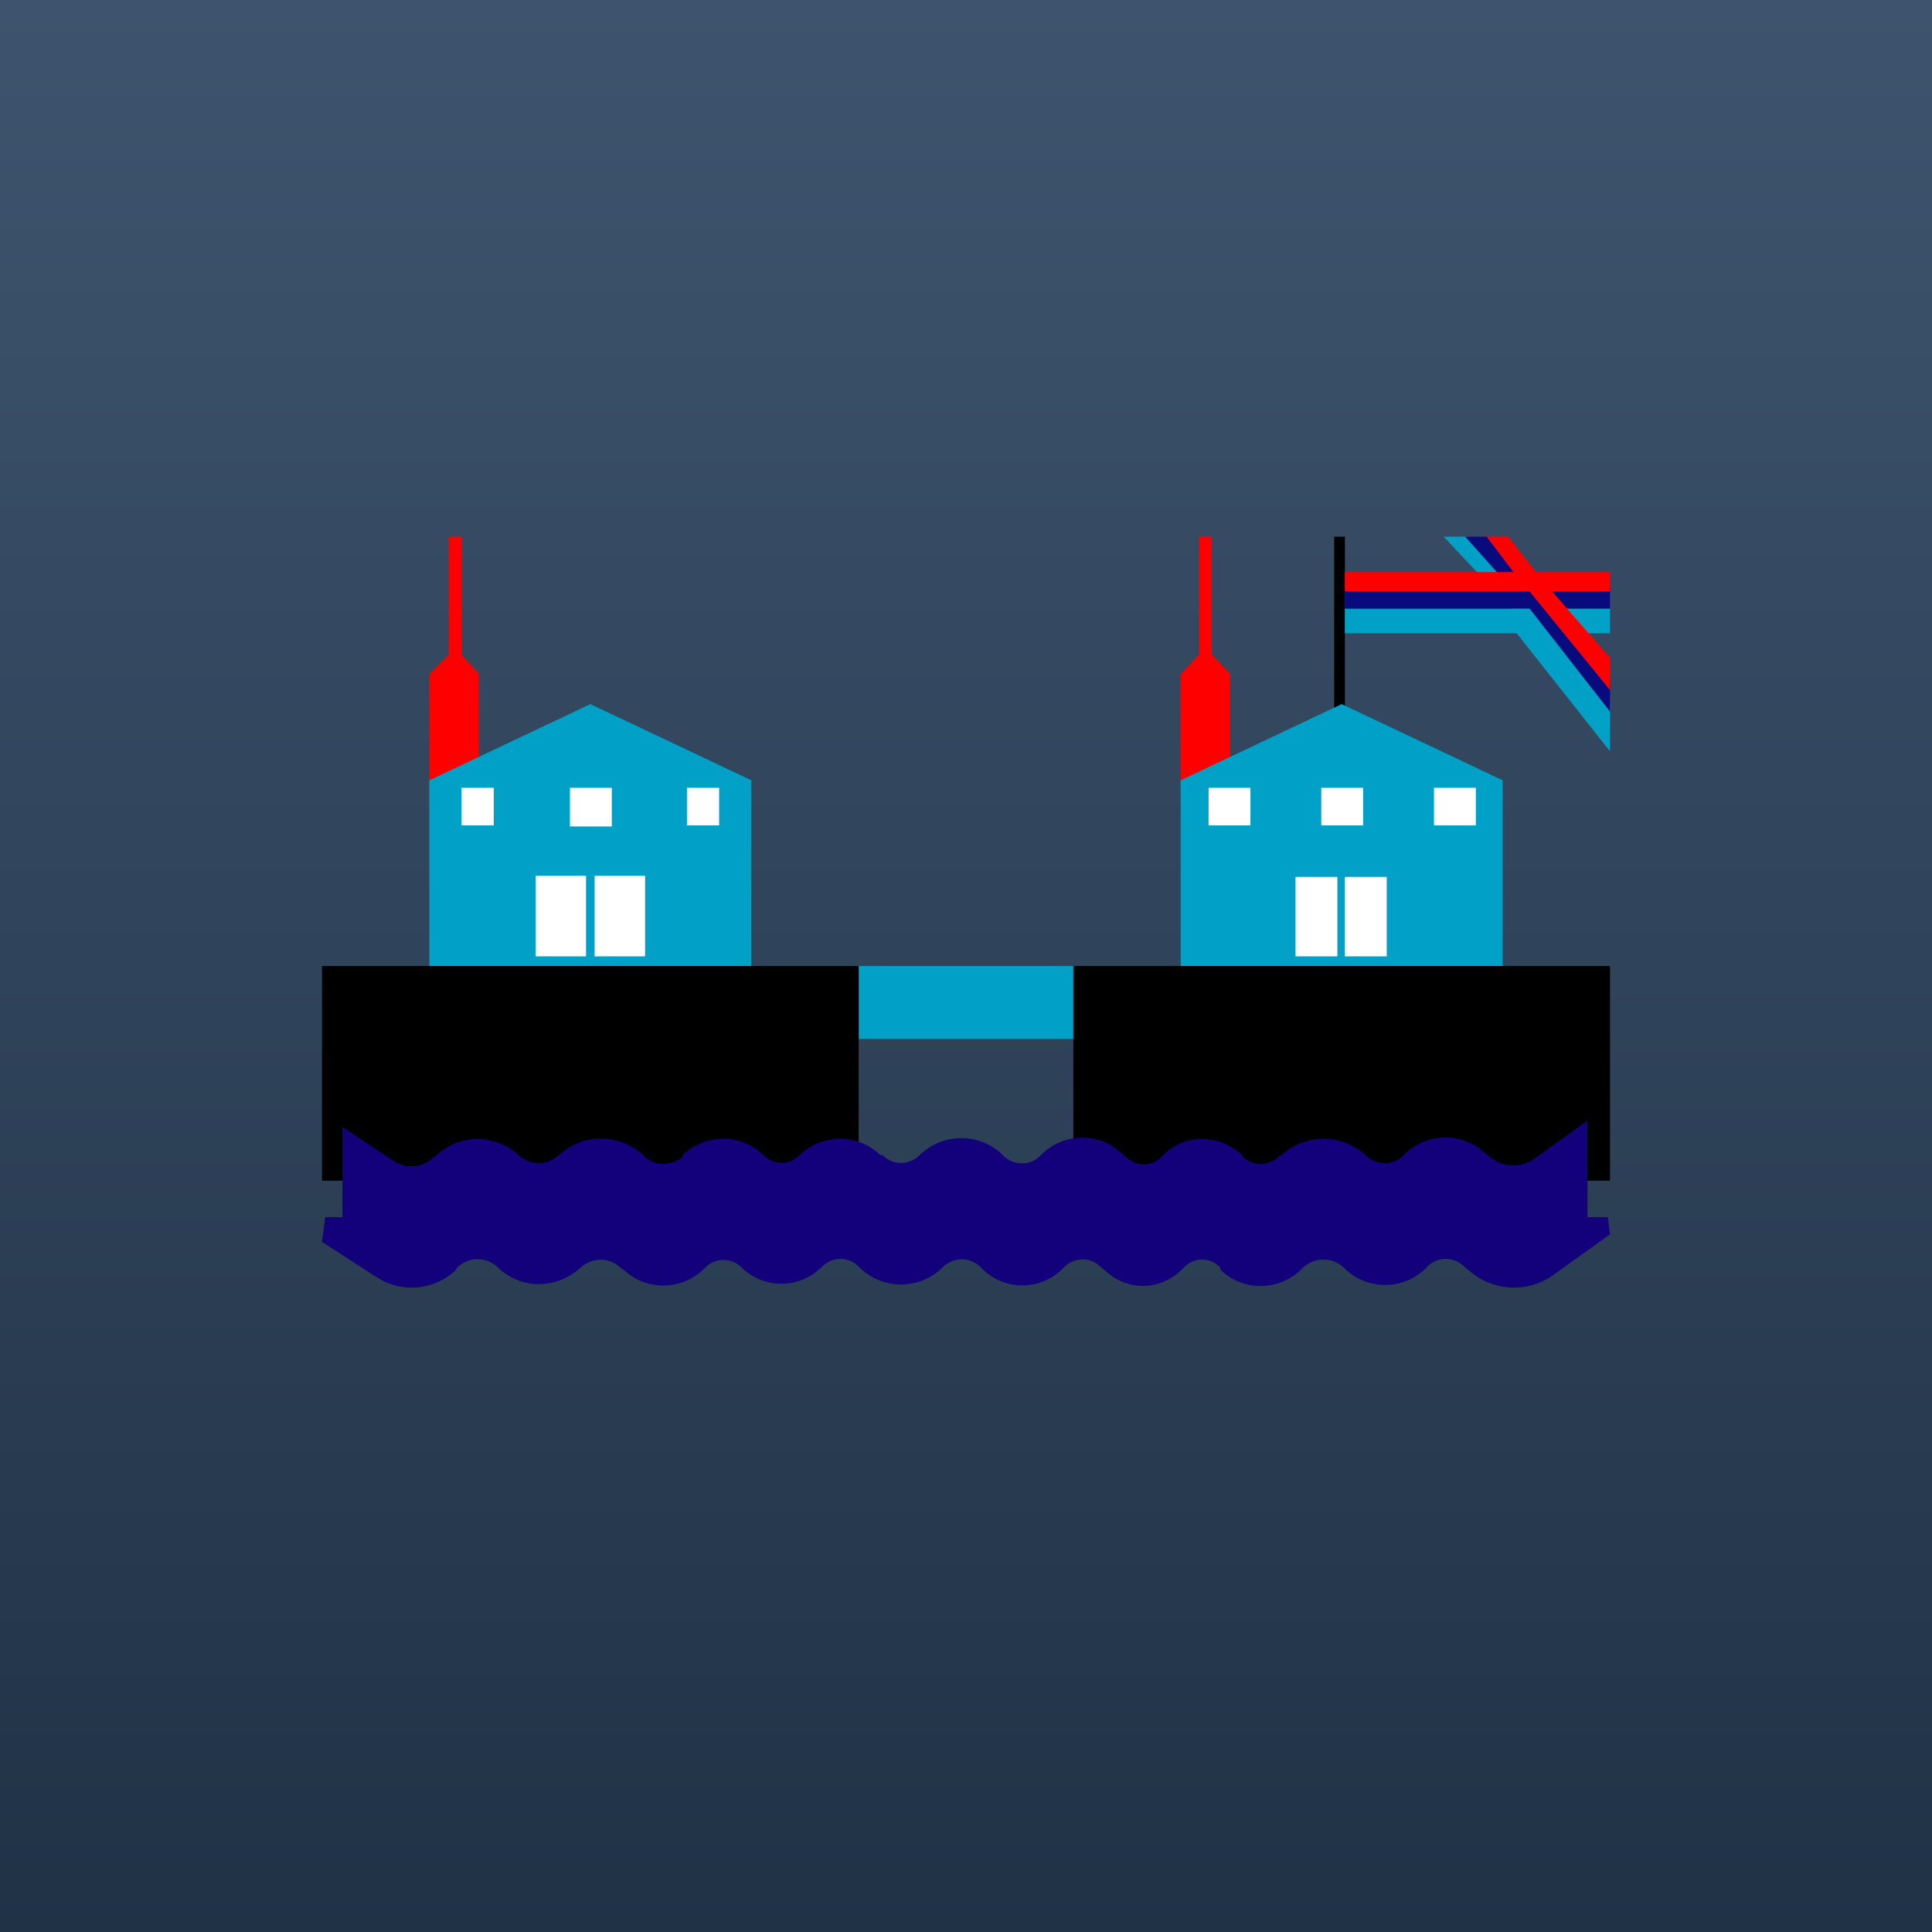 <!-- by TradingView --><svg width="18" height="18" viewBox="0 0 18 18" xmlns="http://www.w3.org/2000/svg"><rect x="0" y="0" width="18" height="18" fill="#333333" stroke="none"/><path fill="url(#aupojp3a0)" d="M0 0h18v18H0z"/><path d="M4 6.28v1.03l.46-.1v-.93L4.3 6.1V5h-.12v1.1L4 6.28Z" fill="#FE0000"/><path d="M4 7.27V9h3V7.27l-1.5-.71-1.5.71Z" fill="#01A0C6"/><path fill="#fff" d="M4.3 7.34h.3v.35h-.3zM5.31 7.34h.39v.36h-.39zM4.99 8.16h.47v.75h-.47zM5.54 8.16h.47v.75h-.47zM6.4 7.34h.3v.35h-.3z"/><path fill="#01A0C6" d="M8 9h2v.68H8z"/><path d="M3 9h5v2H3zM10 9h5v2h-5zM12.43 5v1.88h.1V5h-.1Z"/><path d="M11 6.28v1.03l.46-.1v-.93l-.17-.18V5h-.12v1.1l-.17.18Z" fill="#FE0000"/><path d="M11 7.27V9h3V7.27l-1.5-.71-1.5.71Z" fill="#01A0C6"/><path fill="#fff" d="M11.26 7.34h.39v.35h-.39zM12.31 7.34h.39v.35h-.39zM12.07 8.17h.39v.74h-.39zM12.53 8.17h.39v.74h-.39zM13.36 7.34h.39v.35h-.39z"/><path d="M14.08 5.67h-1.55v.23h1.6L15 7v-.46l-.54-.64H15v-.23h-.71L13.68 5h-.23l.63.67Z" fill="#01A0C6"/><path d="M14.08 5.48h-1.55v.19h1.72l.75.96v-.3l-.54-.66H15v-.2h-.71L13.86 5h-.21l.43.48Z" fill="#090A7D"/><path d="M14.1 5.33h-1.57v.18h1.72l.75.92v-.3l-.54-.62H15v-.18h-.69L14.05 5h-.2l.25.33Z" fill="#FE0000"/><path d="M3.03 11.34h.16v-.84l.48.32a.3.3 0 0 0 .37-.04l.02-.01c.22-.21.55-.21.78 0 .1.09.26.09.37-.01.22-.2.54-.2.77-.01l.03.03c.1.09.25.08.35 0v-.02c.22-.2.54-.2.75 0 .1.1.25.1.34 0 .22-.2.54-.2.75 0h.02c.1.1.25.1.35 0 .21-.2.53-.21.75-.02l.04.04c.1.08.24.08.33-.01.2-.21.52-.23.74-.04l.07.06c.1.08.23.08.32-.01.2-.22.53-.22.75-.02v.01c.1.1.25.1.35 0l.02-.01c.23-.2.55-.2.78 0l.02.02c.1.08.25.08.34-.02.2-.2.52-.22.74-.03l.06.05c.12.1.29.1.41.02l.5-.36v.9h.19l.02.16-.53.38a.63.63 0 0 1-.78-.04l-.06-.05a.24.24 0 0 0-.34.02.54.54 0 0 1-.75.02l-.02-.02a.28.28 0 0 0-.38 0l-.02.02a.54.54 0 0 1-.75 0v-.02a.23.23 0 0 0-.34 0c-.2.21-.5.23-.72.04l-.07-.06a.24.24 0 0 0-.33.02.53.53 0 0 1-.75.02l-.03-.03a.25.25 0 0 0-.35.01.55.55 0 0 1-.76.01L8 11.8a.24.24 0 0 0-.34 0 .53.53 0 0 1-.75.01.24.24 0 0 0-.34 0 .54.54 0 0 1-.75.03l-.04-.03a.27.27 0 0 0-.37 0c-.22.2-.55.21-.77 0a.27.27 0 0 0-.38 0l-.02.03a.6.6 0 0 1-.73.06L3 11.57l.03-.23Z" fill="#13017C"/><defs><linearGradient id="aupojp3a0" x1="9" y1="0" x2="9" y2="18" gradientUnits="userSpaceOnUse"><stop stop-color="#3E546E"/><stop offset="1" stop-color="#203246"/></linearGradient></defs></svg>
